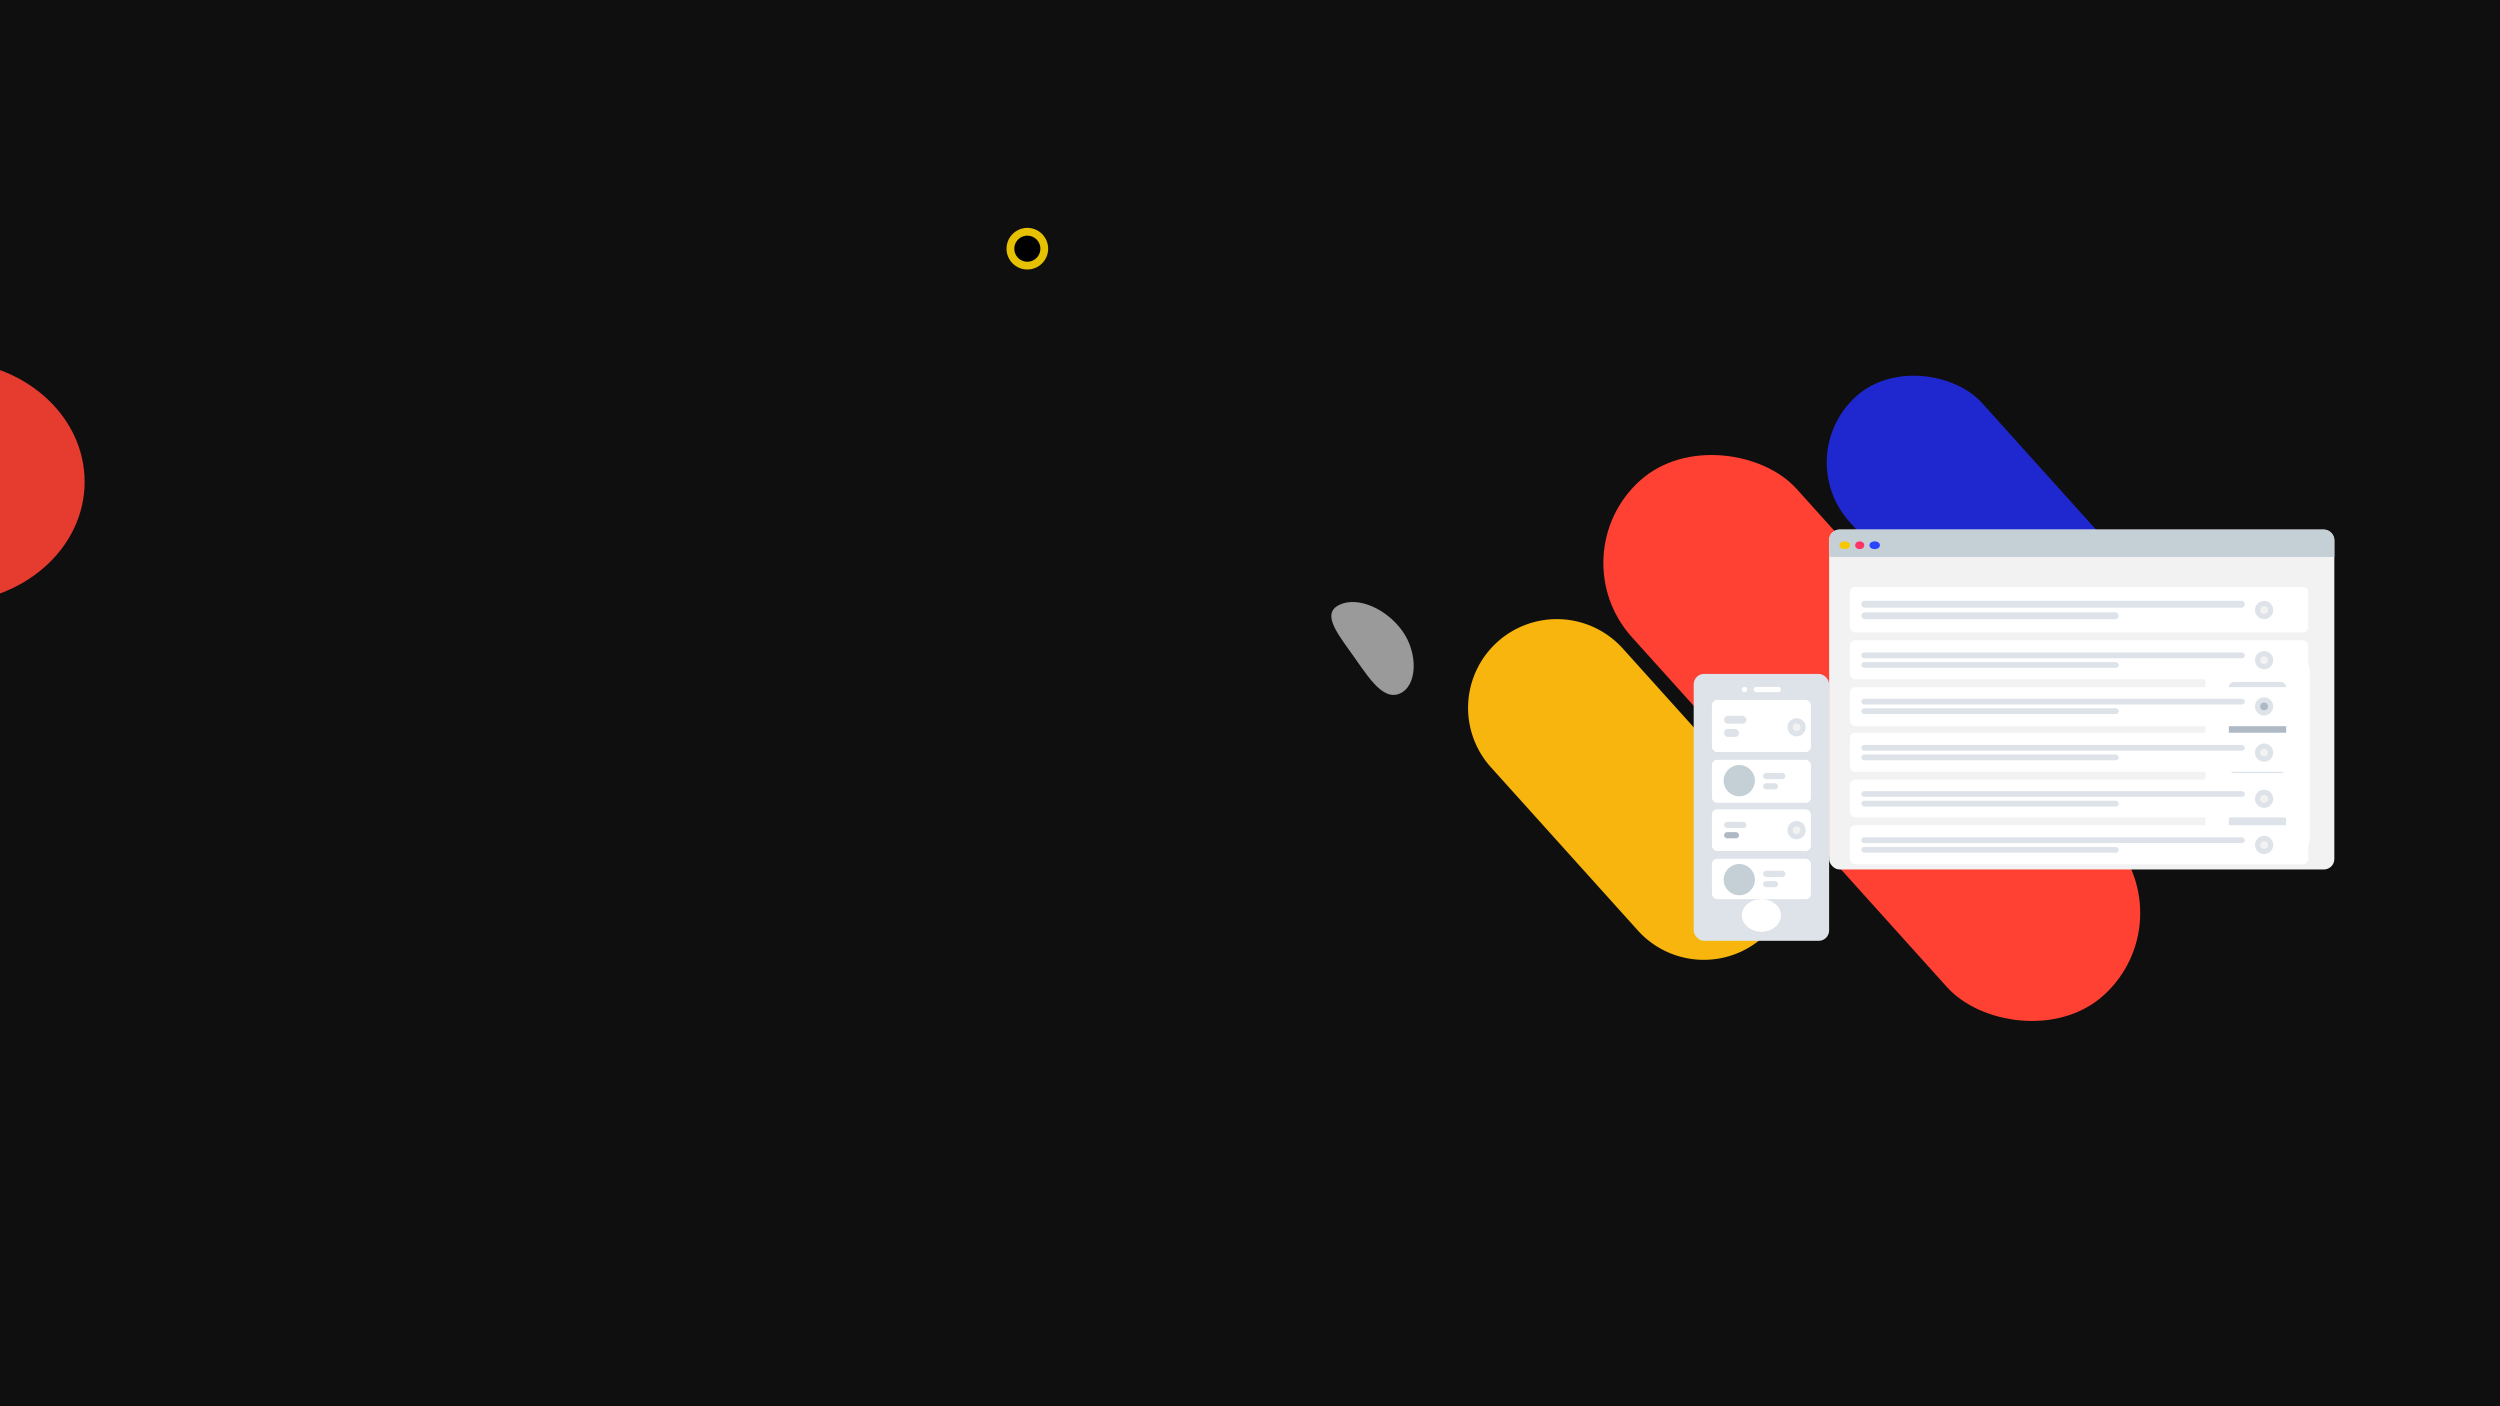 <svg xmlns="http://www.w3.org/2000/svg" xmlns:xlink="http://www.w3.org/1999/xlink" width="1920" height="1080" viewBox="0 0 1920 1080"><rect x="0" y="0" width="1920" height="1080" fill="#333333" stroke="none"/><defs><clipPath id="b"><rect width="1920" height="1080"/></clipPath></defs><g id="a" clip-path="url(#b)"><rect width="1920" height="1080" fill="#fff"/><path d="M2376,0H143L-473,1084H2376Z" transform="translate(2376 1084) rotate(-180)" fill="#0f0f0f"/><ellipse cx="106" cy="93" rx="106" ry="93" transform="translate(-147 277)" fill="rgba(255,65,51,0.89)"/><g transform="translate(773 175)" stroke="#e5c101" stroke-width="6"><circle cx="16" cy="16" r="16" stroke="none"/><circle cx="16" cy="16" r="13" fill="none"/></g><rect width="170.202" height="532" rx="85.101" transform="translate(1196.302 426.042) rotate(-42)" fill="#ff4133"/><path d="M68.149,0A68.149,68.149,0,0,1,136.3,68.149v168.7a68.149,68.149,0,1,1-136.3,0V68.149A68.149,68.149,0,0,1,68.149,0Z" transform="translate(1099.391 538.592) rotate(-42)" fill="#f7b50d"/><rect width="136.713" height="305" rx="68.356" transform="translate(1374.764 350.084) rotate(-42)" fill="#1f28cf"/><g transform="translate(1253.048 517.558)"><rect width="104" height="205" rx="8" transform="translate(47.717)" fill="#dde3e9"/><ellipse cx="15" cy="12.5" rx="15" ry="12.5" transform="translate(84.717 173)" fill="#fff"/><g transform="translate(84.717 10.487)"><circle cx="2" cy="2" r="2" transform="translate(0 -0.487)" fill="#fff"/><rect width="21" height="4" rx="2" transform="translate(9 -0.487)" fill="#fff"/></g><g transform="translate(61.717 20)"><rect width="76" height="40" rx="4" fill="#fff"/><g transform="translate(9.283 12.175)"><rect width="17.231" height="6.088" rx="3" fill="#dde3e9"/><rect width="11.566" height="6.088" rx="3" transform="translate(0 10.146)" fill="#dde3e9"/></g><g transform="translate(58 13.971)"><circle cx="7" cy="7" r="7" transform="translate(0 0.028)" fill="#dde3e9"/><circle cx="3" cy="3" r="3" transform="translate(4 4.028)" fill="#f2f2f2"/></g><g transform="translate(0 46.432)"><rect width="76" height="33" rx="4" transform="translate(0 -0.431)" fill="#fff"/><g transform="translate(39.283 9.635)"><rect width="17.231" height="4.735" rx="2.367" fill="#dde3e9"/><rect width="11.566" height="4.735" rx="2.367" transform="translate(0 7.891)" fill="#dde3e9"/></g><circle cx="12" cy="12" r="12" transform="translate(9 3.569)" fill="#c5cfd6"/></g><g transform="translate(0 84.103)"><rect width="76" height="32" rx="4" transform="translate(0 -0.103)" fill="#fff"/><g transform="translate(9.283 9.541)"><rect width="17.231" height="4.735" rx="2.367" fill="#dde3e9"/><rect width="11.566" height="4.735" rx="2.367" transform="translate(0 7.891)" fill="#afb9c5"/></g><g transform="translate(58 8.769)"><circle cx="7" cy="7" r="7" transform="translate(0 0.128)" fill="#dde3e9"/><circle cx="3" cy="3" r="3" transform="translate(4 4.128)" fill="#f2f2f2"/></g></g><g transform="translate(0 121.774)"><rect width="76" height="31" rx="4" transform="translate(0 0.226)" fill="#fff"/><g transform="translate(39.283 9.448)"><rect width="17.231" height="4.735" rx="2.367" fill="#dde3e9"/><rect width="11.566" height="4.735" rx="2.367" transform="translate(0 7.891)" fill="#dde3e9"/></g><circle cx="12" cy="12" r="12" transform="translate(9 4.226)" fill="#c5cfd6"/></g></g></g><g transform="translate(1404.471 406.743)"><rect width="388" height="261" rx="8" transform="translate(0.294)" fill="#f2f2f2"/><path d="M8,0H380a8,8,0,0,1,8,8V21a0,0,0,0,1,0,0H0a0,0,0,0,1,0,0V8A8,8,0,0,1,8,0Z" transform="translate(0.294)" fill="#c5cfd6"/><ellipse cx="4" cy="3" rx="4" ry="3" transform="translate(8.294 9)" fill="#f7c700"/><ellipse cx="3.5" cy="3" rx="3.5" ry="3" transform="translate(20.294 9)" fill="#f36"/><ellipse cx="4" cy="3" rx="4" ry="3" transform="translate(31.294 9)" fill="#2b44ff"/><g transform="translate(289.294 99.387)"><rect width="80" height="147" rx="8" transform="translate(0 -0.387)" fill="#fff"/><g transform="translate(18 18)"><rect width="44" height="20" rx="4" transform="translate(0 -0.387)" fill="#dde3e9"/><rect width="44" height="19" rx="4" transform="translate(0 25.613)" fill="#afb9c5"/><rect width="44" height="19" rx="4" transform="translate(0 50.613)" fill="#dde3e9"/><rect width="44" height="19" rx="4" transform="translate(0 101.613)" fill="#dde3e9"/><rect width="44" height="19" rx="4" transform="translate(0 75.613)" fill="#c5cfd6"/></g></g><g transform="translate(16.294 44)"><rect width="352" height="35" rx="4" fill="#fff"/><g transform="translate(8.706 10.648)"><rect width="294.574" height="5.324" rx="2.662" fill="#dde3e9"/><rect width="197.728" height="5.324" rx="2.662" transform="translate(0 8.873)" fill="#dde3e9"/></g><g transform="translate(311.066 10.742)"><circle cx="7" cy="7" r="7" fill="#dde3e9"/><circle cx="3" cy="3" r="3" transform="translate(4 4)" fill="#f2f2f2"/></g><g transform="translate(0 41.484)"><rect width="352" height="30" rx="4" transform="translate(0 -0.483)" fill="#fff"/><g transform="translate(8.706 8.886)"><rect width="294.574" height="4.418" rx="2.209" fill="#dde3e9"/><rect width="197.728" height="4.418" rx="2.209" transform="translate(0 7.363)" fill="#dde3e9"/></g><g transform="translate(311.066 7.768)"><circle cx="7" cy="7" r="7" fill="#dde3e9"/><circle cx="3" cy="3" r="3" transform="translate(4 4)" fill="#f2f2f2"/></g></g><g transform="translate(0 76.917)"><rect width="352" height="30" rx="4" transform="translate(0 0.083)" fill="#fff"/><g transform="translate(8.706 8.945)"><rect width="294.574" height="4.418" rx="2.209" fill="#dde3e9"/><rect width="197.728" height="4.418" rx="2.209" transform="translate(0 7.363)" fill="#dde3e9"/></g><g transform="translate(311.066 7.874)"><circle cx="7" cy="7" r="7" fill="#dde3e9"/><circle cx="3" cy="3" r="3" transform="translate(4 4)" fill="#afb9c5"/></g></g><g transform="translate(0 183.218)"><rect width="352" height="30" rx="4" transform="translate(0 -0.218)" fill="#fff"/><g transform="translate(8.706 9.123)"><rect width="294.574" height="4.418" rx="2.209" fill="#dde3e9"/><rect width="197.728" height="4.418" rx="2.209" transform="translate(0 7.363)" fill="#dde3e9"/></g><g transform="translate(311.066 7.972)"><circle cx="7" cy="7" r="7" fill="#dde3e9"/><circle cx="3" cy="3" r="3" transform="translate(4 4)" fill="#f2f2f2"/></g></g><g transform="translate(0 147.785)"><rect width="352" height="29" rx="4" transform="translate(0 0.215)" fill="#fff"/><g transform="translate(8.706 9.063)"><rect width="294.574" height="4.418" rx="2.209" fill="#dde3e9"/><rect width="197.728" height="4.418" rx="2.209" transform="translate(0 7.363)" fill="#dde3e9"/></g><g transform="translate(311.066 7.923)"><circle cx="7" cy="7" r="7" fill="#dde3e9"/><circle cx="3" cy="3" r="3" transform="translate(4 4)" fill="#f2f2f2"/></g></g><g transform="translate(0 112.351)"><rect width="352" height="30" rx="4" transform="translate(0 -0.351)" fill="#fff"/><g transform="translate(8.706 9.004)"><rect width="294.574" height="4.418" rx="2.209" fill="#dde3e9"/><rect width="197.728" height="4.418" rx="2.209" transform="translate(0 7.363)" fill="#dde3e9"/></g><g transform="translate(311.066 7.876)"><circle cx="7" cy="7" r="7" fill="#dde3e9"/><circle cx="3" cy="3" r="3" transform="translate(4 4)" fill="#f2f2f2"/></g></g></g></g><path d="M26.468,82.564c14.611,3.348,15.2-12.525,15.2-33.6s2.913-45.251-11.7-48.6S-.007,17.266,0,38.342,11.857,79.217,26.468,82.564Z" transform="matrix(-0.809, 0.588, -0.588, -0.809, 1099.391, 515.373)" fill="#9a9a9a"/></g></svg>